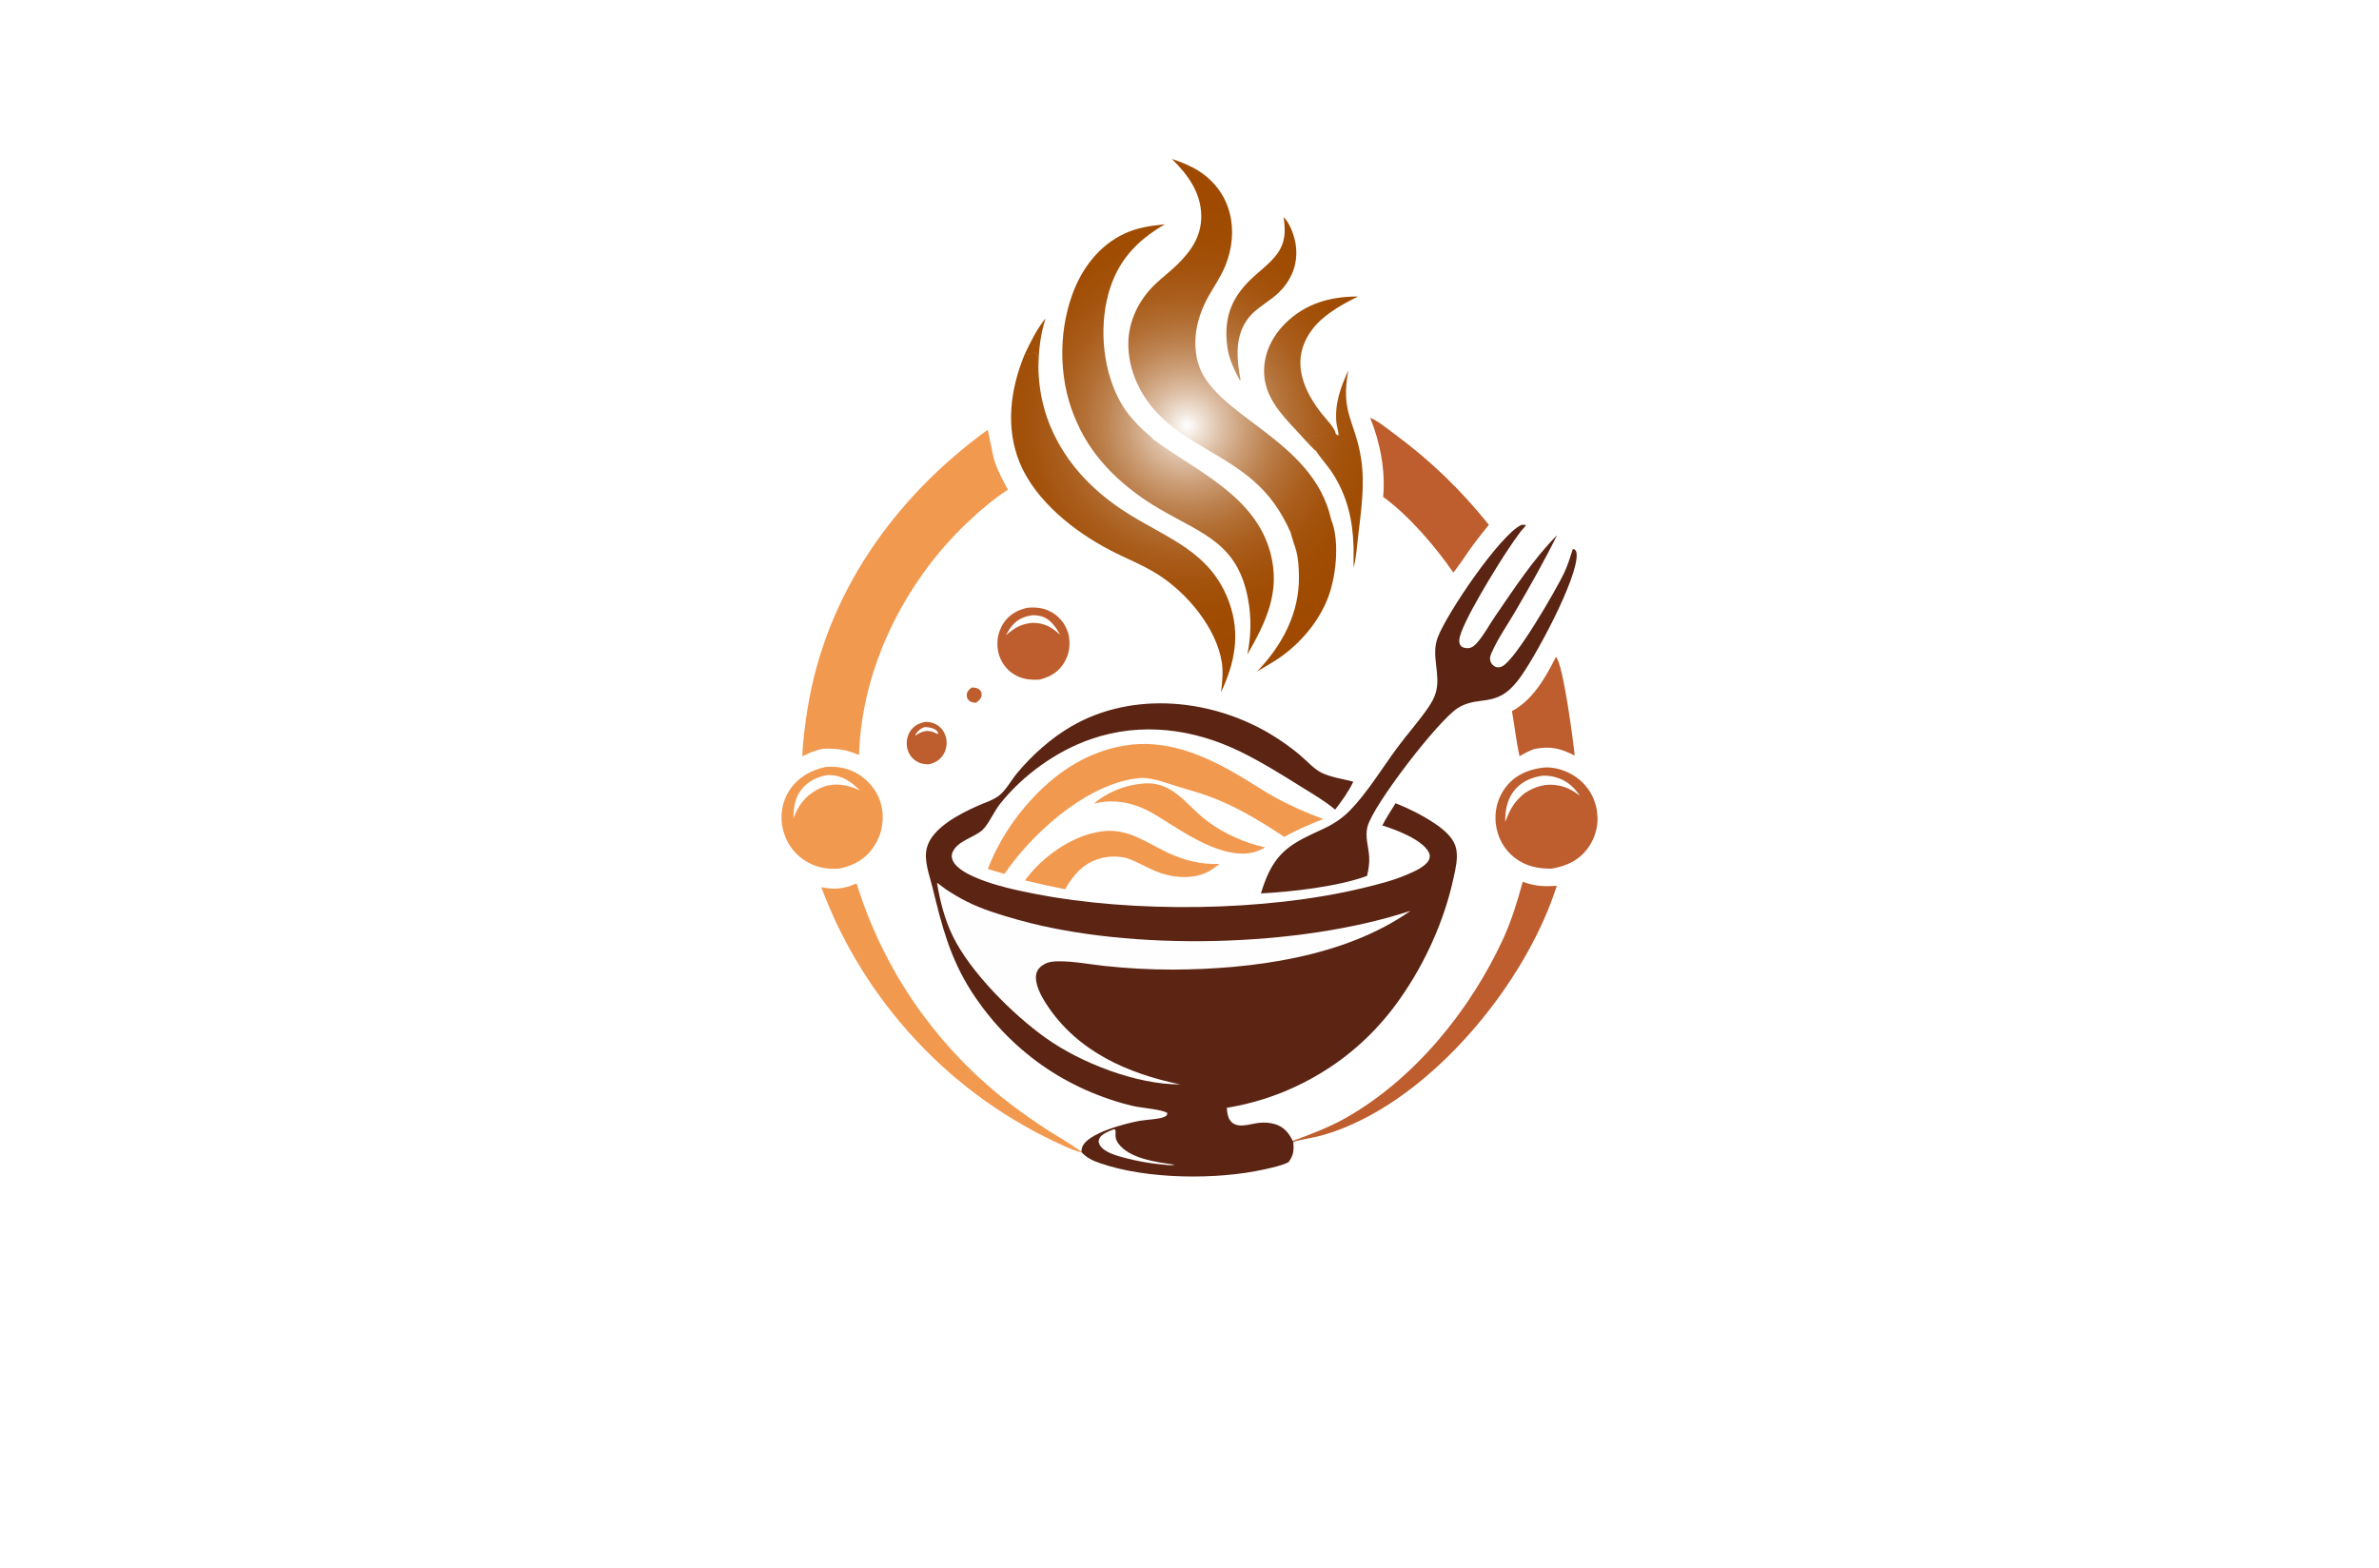 <?xml version="1.0" encoding="utf-8"?>
<!-- Generator: Adobe Illustrator 27.8.1, SVG Export Plug-In . SVG Version: 6.00 Build 0)  -->
<svg version="1.1" xmlns="http://www.w3.org/2000/svg" xmlns:xlink="http://www.w3.org/1999/xlink" x="0px" y="0px"
	 viewBox="0 0 350 230.71" style="enable-background:new 0 0 350 230.71;" xml:space="preserve">
<style type="text/css">
	.st0{fill:#3A2C00;}
	.st1{fill:#00003D;}
	.st2{fill:#F2EAC9;}
	.st3{fill:#D9F4CE;}
	.st4{fill:#FCF1C5;}
	.st5{fill:#FFFBEB;}
	.st6{fill:#E6F5FC;}
	.st7{fill:#EFFFE9;}
	.st8{fill:#FFF9E1;}
	.st9{fill:#FFFAE3;}
	.st10{fill:#E9F6FF;}
	.st11{fill:#FFF9E6;}
	.st12{fill:#FFF3C2;}
	.st13{fill:#DEFFFA;}
	.st14{fill:#FEFFE9;}
	.st15{fill:#D6FCD6;}
	.st16{fill:#E6FFE8;}
	.st17{fill:#FCF2D4;}
	.st18{fill:#F9FFE1;}
	.st19{fill:#FFFFE9;}
	.st20{fill:#191919;}
	.st21{fill:#FFFFFF;}
	.st22{fill:#FFCA55;}
	.st23{fill:#006865;}
	.st24{fill:#00AEB7;}
	.st25{fill:#EDC599;}
	.st26{fill:url(#SVGID_1_);}
	.st27{fill:#250B00;}
	.st28{fill:#FFDBD4;}
	.st29{fill:#231F20;}
	.st30{fill:#7F7F7F;}
	.st31{fill:#FFD468;}
	.st32{fill:#303030;}
	.st33{fill:#007D54;}
	.st34{fill:#EE3631;}
	.st35{fill:#2B2B2B;}
	.st36{fill:#FFB000;}
	.st37{opacity:0.35;fill:#FFFFFF;}
	.st38{fill:#E09C05;}
	.st39{fill:#A8112B;}
	.st40{fill:#FCB040;}
	.st41{fill:#3DA1D8;}
	.st42{fill:#0C8EBC;}
	.st43{fill:#EFC6A3;}
	.st44{fill:#B0DFFF;}
	.st45{fill-rule:evenodd;clip-rule:evenodd;fill:#FEFEFE;}
	.st46{fill:#006284;}
	.st47{fill:#5B5B5B;}
	.st48{fill:#EACAB0;}
	.st49{fill:#442B18;}
	.st50{fill:#663412;}
	.st51{fill:#C18B63;}
	.st52{fill:#3A1801;}
	.st53{fill:#616D0B;}
	.st54{fill:#98B11F;}
	.st55{fill:#606060;}
	.st56{fill:#E0E0E0;}
	.st57{fill-rule:evenodd;clip-rule:evenodd;fill:#FFE183;}
	.st58{fill-rule:evenodd;clip-rule:evenodd;fill:#FFA617;}
	.st59{fill:#FF6745;}
	.st60{fill-rule:evenodd;clip-rule:evenodd;fill:#63A642;}
	.st61{fill-rule:evenodd;clip-rule:evenodd;fill:#925056;}
	.st62{fill-rule:evenodd;clip-rule:evenodd;fill:#2C2F38;}
	.st63{fill:#A5A5A5;}
	.st64{fill:#FFEBB8;}
	.st65{fill:#FFA617;}
	.st66{fill:#AF121A;}
	.st67{fill:#C49718;}
	.st68{fill:#FFD961;}
	.st69{fill:#F93B00;}
	.st70{fill:#FFC02E;}
	.st71{fill:#FA6500;}
	.st72{fill:#9BB200;}
	.st73{fill:#FFF7D6;}
	.st74{fill:#3E9AFF;}
	.st75{fill:#3ED698;}
	.st76{fill:#0F935A;}
	.st77{fill:#ED1C24;}
	.st78{fill:#F68712;}
	.st79{fill:#5B0000;}
	.st80{fill-rule:evenodd;clip-rule:evenodd;fill:#FB6218;}
	.st81{fill:#795B4B;}
	.st82{fill:#513D35;}
	.st83{fill:#661F00;}
	.st84{fill:#3F0000;}
	.st85{fill-rule:evenodd;clip-rule:evenodd;fill:#FFFFFF;}
	.st86{fill:#FFC92F;}
	.st87{fill:#3D1109;}
	.st88{fill:#424241;}
	.st89{fill:none;stroke:#FFDE59;stroke-width:4;}
	.st90{fill:#FFDE59;}
	.st91{fill-rule:evenodd;clip-rule:evenodd;fill:#333231;}
	.st92{fill-rule:evenodd;clip-rule:evenodd;}
	.st93{fill:#FF6D00;}
	.st94{fill:#040507;}
	.st95{fill:#4D433A;}
	.st96{fill:#FF8B00;}
	.st97{filter:url(#Adobe_OpacityMaskFilter);}
	.st98{fill-opacity:0.3;}
	.st99{mask:url(#_x35_0ea534a37_00000039117605408314366780000006090329138646347946_);fill:#EBB22F;}
	.st100{fill:#F39200;}
	.st101{fill:#1D1D1B;}
	.st102{fill:#201F1F;}
	.st103{fill:url(#SVGID_00000114752254558881232180000004357393765772705669_);}
	.st104{fill:url(#SVGID_00000021094363452749621070000014558624347878184355_);}
	.st105{fill:url(#SVGID_00000030466119305180291780000017198293801584862361_);}
	.st106{fill:url(#SVGID_00000001647948859381685720000010852266132370574736_);}
	.st107{fill:url(#SVGID_00000124161109201790495240000004140719717345554581_);}
	.st108{fill:url(#SVGID_00000163035346900114714310000015456806394424226968_);}
	.st109{fill:url(#SVGID_00000073693395985652384960000000497541000929833867_);}
	.st110{fill:url(#SVGID_00000072245637625645979950000012593474409410558863_);}
	.st111{fill:url(#SVGID_00000026121497228983866250000011952333457612556721_);}
	.st112{fill:url(#SVGID_00000124878607260224855400000003493408440413050297_);}
	.st113{fill-rule:evenodd;clip-rule:evenodd;fill:url(#SVGID_00000123429967420408528630000015921568716386219148_);}
	.st114{fill:url(#SVGID_00000043431842458814980380000002324588345909964438_);}
	.st115{fill:url(#SVGID_00000078728513096528082500000017485071901697768361_);}
	.st116{fill:url(#SVGID_00000178884216584316374710000016890363853915331218_);}
	.st117{fill:url(#SVGID_00000074402044929443190780000015149090598811833773_);}
	.st118{fill:#F7941D;}
	.st119{fill:url(#SVGID_00000016068925698720743880000008707327303749904770_);}
	.st120{fill:#F2BA58;}
	.st121{fill:#8FD2CA;}
	.st122{fill:#8DC63F;}
	.st123{fill:#EA715E;}
	.st124{fill:url(#SVGID_00000147196359461692391660000002362498402377602443_);}
	.st125{fill:#A97C50;}
	.st126{fill:#F2F2F2;}
	.st127{fill:#096023;}
	.st128{fill:#191919;stroke:#191919;stroke-linecap:round;stroke-linejoin:round;stroke-miterlimit:10;}
	.st129{fill:#F2F2F2;stroke:#F2F2F2;stroke-linecap:round;stroke-linejoin:round;stroke-miterlimit:10;}
	.st130{fill-rule:evenodd;clip-rule:evenodd;fill:#594200;}
	.st131{fill-rule:evenodd;clip-rule:evenodd;fill:#3D1F11;}
	.st132{fill:#AA684B;}
	.st133{fill-rule:evenodd;clip-rule:evenodd;fill:#F2D6AF;}
	.st134{fill-rule:evenodd;clip-rule:evenodd;fill:#A87D46;}
	.st135{fill-rule:evenodd;clip-rule:evenodd;fill:#C10016;}
	.st136{fill-rule:evenodd;clip-rule:evenodd;fill:#8F1610;}
	.st137{fill-rule:evenodd;clip-rule:evenodd;fill:#EBEBEB;}
	.st138{fill-rule:evenodd;clip-rule:evenodd;fill:#D8D8D8;}
	.st139{fill:#530802;}
	.st140{fill:#EBA23C;}
	.st141{fill:#D5781F;}
	.st142{fill:url(#SVGID_00000135671532711927479090000002393217627900739481_);}
	.st143{fill:#972910;}
	.st144{fill:#F5B52F;}
	.st145{fill:#B34418;}
	.st146{fill:url(#SVGID_00000124850880660389020190000017224763045785593511_);}
	.st147{fill:url(#SVGID_00000073701919241650517580000011484157649565526438_);}
	.st148{fill:#764E48;}
	.st149{fill:#BE5D2D;}
	.st150{fill:#F29950;}
	.st151{fill:url(#SVGID_00000075861345990694951920000003723328083895912599_);}
	.st152{fill:#5B2413;}
	.st153{fill:#FEFEFE;}
	.st154{fill:#485359;}
	.st155{fill:#FF9369;}
	.st156{fill:url(#SVGID_00000037679694878765920110000016699742832351402113_);}
	.st157{fill:url(#SVGID_00000007407010648677772140000006639900614616900255_);}
	.st158{fill:url(#SVGID_00000021832295534381503780000009396699467743001984_);}
	.st159{fill:url(#SVGID_00000056413425552330401110000007493933074446759091_);}
	.st160{fill:url(#SVGID_00000148661479844819573110000011725407461782307518_);}
	.st161{fill:#D60980;}
	.st162{fill:url(#SVGID_00000058546802072058744560000008622459865045306027_);}
	.st163{fill-rule:evenodd;clip-rule:evenodd;fill:#CAB863;}
	.st164{fill-rule:evenodd;clip-rule:evenodd;fill:#00648E;}
	.st165{fill:url(#SVGID_00000032626359469347438960000006523247242831155348_);}
	.st166{fill:url(#SVGID_00000116226614386578746350000015458241767096940184_);}
	.st167{fill:url(#SVGID_00000059999517816131754860000012387555441596440732_);}
</style>
<g id="Layer_1">
</g>
<g id="Layer_2">
</g>
<g id="Layer_3">
</g>
<g id="Layer_4">
</g>
<g id="Layer_5">
</g>
<g id="Layer_6">
</g>
<g id="Layer_7">
</g>
<g id="Layer_8">
</g>
<g id="Layer_9">
</g>
<g id="Layer_10">
</g>
<g id="Layer_11">
</g>
<g id="Layer_12">
</g>
<g id="Layer_13">
</g>
<g id="Layer_14">
</g>
<g id="Layer_15">
	<g>
		<path class="st149" d="M144.19,101.57c-0.34-0.37-0.76-0.39-1.22-0.41c-0.34,0.24-0.67,0.52-0.73,0.97
			c-0.02,0.29,0,0.57,0.19,0.82c0.23,0.29,0.61,0.41,0.96,0.45c0.11,0,0.15,0,0.24-0.01c0.34-0.28,0.73-0.57,0.78-1.05
			C144.45,102.04,144.4,101.79,144.19,101.57z M139.17,108.49c-0.21-0.79-0.68-1.47-1.41-1.88c-0.49-0.27-1.08-0.41-1.64-0.39
			c-0.96,0.21-1.69,0.56-2.23,1.41c-0.48,0.77-0.61,1.74-0.38,2.61c0.02,0.1,0.06,0.19,0.1,0.29c0.02,0.1,0.07,0.19,0.12,0.28
			c0.04,0.1,0.09,0.18,0.15,0.27c0.05,0.09,0.11,0.17,0.17,0.24c0.06,0.09,0.13,0.16,0.21,0.23c0.06,0.07,0.15,0.15,0.22,0.21
			c0.07,0.07,0.16,0.13,0.24,0.18c0.09,0.06,0.17,0.11,0.26,0.16c0.52,0.29,1,0.33,1.57,0.37c0.94-0.18,1.68-0.58,2.22-1.41
			C139.24,110.32,139.39,109.35,139.17,108.49z M137.62,107.86c-0.39-0.2-0.67-0.27-1.12-0.3h-0.13c-0.68,0.05-1.11,0.3-1.68,0.66
			l-0.01-0.13c0.39-0.58,0.69-0.87,1.35-1.11c0.55,0.01,1.33,0.12,1.75,0.51c0.21,0.19,0.21,0.28,0.23,0.55
			C137.88,107.97,137.76,107.92,137.62,107.86z M157.31,94.09c0-0.09-0.01-0.18-0.02-0.27c-0.02-0.09-0.04-0.18-0.05-0.27
			c-0.02-0.09-0.04-0.17-0.06-0.27c-0.02-0.09-0.05-0.16-0.07-0.24c-0.02-0.09-0.05-0.17-0.09-0.24c-0.02-0.09-0.06-0.17-0.1-0.24
			c-0.04-0.09-0.07-0.16-0.11-0.24c-0.04-0.07-0.07-0.15-0.12-0.23c-0.04-0.07-0.09-0.15-0.13-0.22c-0.04-0.07-0.09-0.15-0.13-0.22
			c-0.06-0.07-0.11-0.15-0.16-0.21c-0.05-0.07-0.11-0.15-0.17-0.21c-0.05-0.06-0.11-0.13-0.17-0.19l-0.18-0.18
			c-0.06-0.06-0.12-0.12-0.19-0.17c-0.06-0.06-0.13-0.12-0.19-0.17c-0.07-0.05-0.15-0.11-0.22-0.16c-0.06-0.05-0.13-0.1-0.21-0.15
			c-0.07-0.04-0.16-0.09-0.23-0.13c-1.13-0.65-2.29-0.76-3.56-0.65c-1.51,0.35-2.7,1-3.57,2.35c-0.05,0.07-0.1,0.16-0.13,0.23
			c-0.05,0.09-0.1,0.16-0.13,0.24c-0.04,0.09-0.07,0.17-0.11,0.26c-0.04,0.07-0.07,0.16-0.11,0.24c-0.04,0.09-0.06,0.17-0.09,0.27
			c-0.04,0.09-0.06,0.17-0.09,0.26c-0.02,0.09-0.04,0.18-0.06,0.27c-0.02,0.09-0.04,0.18-0.05,0.27c-0.01,0.09-0.02,0.18-0.04,0.27
			c-0.01,0.1-0.02,0.18-0.02,0.28c-0.01,0.09-0.01,0.18-0.01,0.27v0.28c0,0.09,0.01,0.18,0.02,0.27c0,0.1,0.01,0.18,0.02,0.27
			c0.01,0.1,0.02,0.18,0.05,0.28c0.01,0.09,0.04,0.17,0.05,0.27c0.32,1.34,1.15,2.51,2.33,3.23c1.18,0.72,2.38,0.83,3.72,0.76
			c1.55-0.39,2.81-1.1,3.64-2.51c0.05-0.07,0.1-0.16,0.13-0.23c0.05-0.09,0.09-0.17,0.12-0.24c0.04-0.09,0.07-0.17,0.11-0.26
			c0.04-0.07,0.07-0.16,0.1-0.24c0.04-0.09,0.06-0.17,0.09-0.26c0.02-0.1,0.05-0.18,0.07-0.27c0.02-0.09,0.04-0.17,0.06-0.27
			c0.01-0.09,0.02-0.17,0.05-0.26c0.01-0.1,0.01-0.18,0.02-0.27c0.01-0.1,0.01-0.18,0.02-0.28v-0.54
			C157.33,94.27,157.33,94.17,157.31,94.09z M151.96,91.64c-1.69,0.13-2.75,0.76-3.98,1.85c0.24-0.44,0.5-0.9,0.82-1.3
			c0.83-1.05,1.86-1.51,3.17-1.67c0.34,0,0.72,0.04,1.06,0.12c1.46,0.34,2.25,1.56,2.95,2.78
			C154.69,92.26,153.73,91.69,151.96,91.64z"/>
		<path class="st149" d="M234.99,119.89c0-0.12-0.01-0.24-0.02-0.37c-0.02-0.12-0.04-0.24-0.06-0.37c-0.01-0.12-0.04-0.24-0.07-0.37
			c-0.02-0.11-0.05-0.23-0.09-0.35c-0.04-0.11-0.06-0.23-0.11-0.34c-0.04-0.12-0.07-0.23-0.12-0.34c-0.04-0.11-0.09-0.23-0.13-0.34
			c-0.05-0.11-0.11-0.22-0.16-0.33c-0.06-0.11-0.11-0.21-0.17-0.32c-0.06-0.11-0.12-0.21-0.18-0.32c-0.07-0.1-0.13-0.19-0.21-0.3
			c-0.07-0.1-0.15-0.19-0.22-0.29c-0.07-0.1-0.15-0.18-0.23-0.28c-0.07-0.09-0.16-0.18-0.24-0.27l-0.26-0.26
			c-0.09-0.09-0.17-0.17-0.27-0.24c-0.09-0.09-0.18-0.16-0.28-0.23c-0.1-0.09-0.19-0.16-0.29-0.22c-1.34-0.94-3.29-1.61-4.95-1.39
			c-2.08,0.27-3.98,1.07-5.31,2.75c-0.07,0.1-0.15,0.19-0.22,0.29c-0.07,0.1-0.15,0.21-0.21,0.3c-0.06,0.11-0.13,0.21-0.19,0.32
			c-0.06,0.11-0.11,0.21-0.17,0.32c-0.06,0.11-0.11,0.22-0.16,0.34c-0.05,0.11-0.1,0.22-0.15,0.33c-0.04,0.12-0.09,0.23-0.12,0.35
			c-0.04,0.11-0.07,0.23-0.11,0.34c-0.04,0.12-0.06,0.24-0.09,0.37c-0.02,0.11-0.05,0.23-0.07,0.35c-0.02,0.12-0.04,0.24-0.06,0.37
			c-0.01,0.12-0.02,0.24-0.04,0.37c0,0.12-0.01,0.24-0.01,0.37c-0.01,0.12-0.01,0.24,0,0.37c0,0.12,0,0.24,0.01,0.37
			c0.01,0.12,0.02,0.24,0.04,0.37c0.24,1.97,1.19,3.74,2.77,4.97c1.62,1.25,3.46,1.64,5.46,1.6c2.17-0.38,4.03-1.22,5.34-3.06
			c0.07-0.1,0.13-0.21,0.21-0.3c0.06-0.1,0.13-0.21,0.19-0.32c0.06-0.11,0.11-0.21,0.17-0.32c0.05-0.11,0.11-0.22,0.16-0.33
			c0.05-0.12,0.1-0.23,0.15-0.34c0.04-0.12,0.09-0.23,0.12-0.35c0.04-0.11,0.07-0.23,0.11-0.34c0.04-0.12,0.06-0.24,0.09-0.37
			c0.04-0.11,0.06-0.23,0.07-0.35c0.02-0.12,0.05-0.24,0.06-0.37c0.01-0.12,0.02-0.24,0.04-0.37c0.01-0.12,0.01-0.24,0.02-0.37
			v-0.37C235.01,120.14,235,120.02,234.99,119.89z M229.44,115.61c-1.9-0.41-3.53,0.07-5.13,1.1c-1.54,1.23-2.18,2.41-2.86,4.24
			c-0.01-1.56,0.22-3.09,1.15-4.4c1.02-1.43,2.56-2.13,4.24-2.4c0.5-0.04,1.04,0,1.54,0.1c1.8,0.35,3.05,1.35,4.06,2.84
			C231.49,116.38,230.59,115.85,229.44,115.61z M205.15,63.85c-1.08-0.8-2.34-1.85-3.57-2.39c1.46,3.61,2.27,7.75,1.91,11.65
			c3.83,2.79,7.63,7.25,10.33,11.14c0.79-1,1.5-2.06,2.23-3.12c0.94-1.35,1.95-2.63,2.99-3.91
			C214.92,72.08,210.44,67.75,205.15,63.85z M224.03,129.75c-0.78,2.81-1.62,5.63-2.84,8.3c-4.84,10.56-13.11,20.77-23.33,26.52
			c-2.45,1.36-5.04,2.34-7.66,3.3l0.06,0.17c1.15-0.41,2.51-0.54,3.69-0.84c2.44-0.62,4.74-1.58,6.97-2.73
			c12.37-6.41,23.92-20.96,28.12-34.14C227.2,130.48,225.79,130.4,224.03,129.75z M228.91,96.65c-1.5,3.01-3.39,6.35-6.47,7.98
			c0.39,2.18,0.62,4.47,1.12,6.63c0.72-0.4,1.39-0.77,2.16-1.05c2.36-0.46,3.83-0.12,5.95,0.97
			C231.47,109.14,229.98,97.68,228.91,96.65z"/>
		<path class="st150" d="M167.83,115.33c4.71-0.63,6.58,3.13,9.87,5.56c2.37,1.75,5.53,3.2,8.43,3.79c-0.09,0.05-0.18,0.1-0.27,0.15
			c-1.97,1.08-3.95,0.89-6.03,0.3c-3.5-1.05-6.57-3.23-9.65-5.12c-2.92-1.79-5.88-2.57-9.26-1.77c0.24-0.2,0.5-0.4,0.75-0.58
			c0.26-0.18,0.52-0.36,0.79-0.52c0.27-0.16,0.55-0.32,0.83-0.46c0.28-0.14,0.57-0.28,0.86-0.4c0.29-0.12,0.59-0.24,0.89-0.34
			c0.3-0.1,0.6-0.19,0.91-0.27c0.31-0.08,0.62-0.15,0.93-0.2C167.2,115.41,167.52,115.36,167.83,115.33z M162.52,122.28
			c3.63-0.3,6.25,1.77,9.36,3.22c2.37,1.11,4.88,1.73,7.51,1.62c-0.59,0.49-1.18,0.93-1.88,1.26c-2.29,1.08-5.29,0.75-7.56-0.22
			c-1.37-0.58-2.65-1.36-4.05-1.85l-0.17-0.06c-1.26-0.28-2.53-0.3-3.78,0.04c-2.53,0.69-3.98,2.36-5.25,4.56
			c-1.98-0.39-3.95-0.83-5.91-1.31c0.21-0.28,0.42-0.55,0.65-0.83C154.07,125.52,158.32,122.68,162.52,122.28z M166.5,109.56
			c5.93-0.62,11.4,1.93,16.36,4.89c1.52,0.91,2.99,1.9,4.53,2.76c2.31,1.29,4.79,2.38,7.27,3.3c-1.99,0.81-3.84,1.58-5.72,2.63
			c-3.65-2.4-7.18-4.58-11.32-6.06c-1.44-0.51-2.91-0.9-4.37-1.35c-1.83-0.56-3.29-1.2-5.25-1.27c-0.54,0.06-1.08,0.1-1.61,0.2
			c-7.16,1.34-14.59,8.04-18.61,13.92c-0.82-0.21-1.64-0.48-2.45-0.72c0.28-0.73,0.59-1.45,0.93-2.16c0.34-0.71,0.7-1.4,1.09-2.08
			c0.39-0.68,0.8-1.35,1.24-2c0.44-0.65,0.9-1.28,1.38-1.9C154.22,114.37,159.56,110.36,166.5,109.56z"/>
		<path class="st150" d="M146.26,67.66c-0.19-0.62-0.87-4.25-0.93-4.34l-0.1-0.02c-13.71,9.97-23.77,24.19-26.45,41.15
			c-0.35,2.24-0.67,4.57-0.74,6.84c0.99-0.51,1.9-0.87,2.99-1.11c2.05-0.09,3.46,0.11,5.35,0.91c0.39-12.84,6.73-25.51,16-34.26
			c1.85-1.75,3.76-3.38,5.9-4.78C147.51,70.61,146.74,69.22,146.26,67.66z M129.86,119.8c-0.01-0.13-0.01-0.26-0.04-0.39
			c-0.01-0.12-0.02-0.26-0.05-0.38c-0.02-0.12-0.05-0.26-0.07-0.38c-0.44-1.99-1.68-3.64-3.4-4.72c-1.45-0.9-3.11-1.21-4.79-1.08
			c-2.17,0.44-4.09,1.52-5.34,3.39c-1.08,1.62-1.43,3.66-1.04,5.54c0.4,1.96,1.5,3.67,3.18,4.78c1.58,1.04,3.36,1.43,5.24,1.23
			c2.12-0.45,3.81-1.39,5.02-3.24c0.07-0.11,0.15-0.22,0.21-0.33c0.07-0.11,0.13-0.22,0.19-0.33c0.06-0.12,0.11-0.23,0.17-0.35
			c0.05-0.11,0.1-0.23,0.15-0.35c0.05-0.11,0.1-0.23,0.15-0.35c0.04-0.12,0.07-0.24,0.11-0.37c0.04-0.12,0.07-0.26,0.11-0.38
			c0.02-0.12,0.05-0.24,0.07-0.38c0.02-0.12,0.05-0.24,0.06-0.38c0.02-0.12,0.04-0.26,0.05-0.38c0.01-0.13,0.01-0.26,0.02-0.39
			v-0.39C129.88,120.05,129.88,119.92,129.86,119.8z M123.77,115.48c-1.94-0.22-3.42,0.46-4.89,1.62c-1.08,1.01-1.61,1.94-2.16,3.31
			c0.05-1.51,0.19-2.96,1.16-4.2c0.96-1.25,2.41-1.96,3.95-2.17c2.11,0.02,3.24,0.88,4.7,2.27
			C125.65,115.91,124.73,115.59,123.77,115.48z M159.1,169.47l-0.1-0.07c-1.41-1.04-2.97-1.91-4.45-2.85
			c-2.03-1.29-4.01-2.67-5.92-4.13c-0.33-0.26-0.66-0.51-0.99-0.77c-0.33-0.27-0.66-0.52-0.97-0.79c-0.33-0.27-0.65-0.54-0.96-0.82
			c-0.32-0.27-0.63-0.55-0.94-0.83c-0.32-0.28-0.62-0.56-0.93-0.84c-0.32-0.29-0.62-0.57-0.91-0.87c-0.3-0.29-0.6-0.58-0.9-0.88
			c-0.29-0.3-0.58-0.6-0.88-0.9c-0.28-0.3-0.57-0.61-0.85-0.91c-0.28-0.32-0.56-0.62-0.84-0.94c-0.28-0.32-0.55-0.62-0.83-0.95
			c-0.27-0.32-0.54-0.63-0.8-0.96c-0.27-0.32-0.52-0.65-0.78-0.97c-0.27-0.33-0.51-0.66-0.77-1c-0.26-0.33-0.5-0.67-0.76-1
			c-0.24-0.34-0.49-0.68-0.72-1.02c-0.24-0.35-0.48-0.69-0.71-1.04c-0.23-0.35-0.46-0.71-0.69-1.06c-0.22-0.35-0.45-0.71-0.67-1.06
			c-0.22-0.35-0.43-0.72-0.65-1.07c-0.21-0.37-0.41-0.73-0.62-1.1c-0.21-0.37-0.4-0.73-0.61-1.1c-0.19-0.37-0.39-0.74-0.57-1.11
			c-0.19-0.38-0.38-0.76-0.57-1.12c-0.18-0.38-0.35-0.76-0.54-1.13c-0.17-0.39-0.34-0.77-0.51-1.15c-0.17-0.39-0.34-0.77-0.5-1.16
			c-0.16-0.39-0.32-0.77-0.48-1.16c-0.15-0.39-0.3-0.78-0.45-1.18c-0.15-0.39-0.28-0.78-0.43-1.18c-0.13-0.39-0.27-0.78-0.4-1.18
			c-0.13-0.4-0.26-0.79-0.38-1.19c-1.78,0.82-3.29,0.96-5.2,0.56c0.19,0.52,0.4,1.05,0.61,1.56c0.21,0.52,0.43,1.04,0.65,1.55
			c0.22,0.52,0.44,1.02,0.68,1.54c0.23,0.51,0.46,1.01,0.72,1.51c0.24,0.51,0.49,1,0.76,1.5c0.26,0.5,0.51,0.99,0.79,1.47
			c0.27,0.49,0.55,0.97,0.83,1.46c0.28,0.48,0.57,0.96,0.87,1.44c0.29,0.46,0.58,0.94,0.9,1.41c0.3,0.46,0.61,0.93,0.93,1.39
			c0.32,0.45,0.65,0.91,0.97,1.36c0.33,0.45,0.66,0.9,1,1.34c0.34,0.44,0.69,0.88,1.04,1.32c0.35,0.44,0.71,0.87,1.07,1.29
			c0.37,0.43,0.73,0.84,1.1,1.27c0.38,0.41,0.76,0.83,1.13,1.23c0.39,0.41,0.77,0.82,1.16,1.21c0.4,0.4,0.79,0.79,1.19,1.18
			c0.4,0.39,0.82,0.77,1.22,1.15c0.41,0.38,0.83,0.76,1.25,1.12c0.41,0.37,0.84,0.73,1.28,1.08c0.43,0.35,0.85,0.71,1.29,1.06
			c0.44,0.34,0.89,0.68,1.33,1.02c0.45,0.33,0.9,0.66,1.35,0.99c0.46,0.32,0.93,0.63,1.39,0.95c0.46,0.32,0.93,0.62,1.39,0.93
			c0.48,0.29,0.95,0.58,1.43,0.88c0.48,0.29,0.96,0.57,1.45,0.85c0.49,0.28,0.97,0.55,1.46,0.82c0.49,0.26,0.99,0.52,1.49,0.77
			c0.5,0.26,1,0.5,1.5,0.74c0.51,0.24,1.01,0.48,1.52,0.71c0.83,0.37,1.68,0.73,2.57,0.94L159.1,169.47z"/>
		<radialGradient id="SVGID_1_" cx="174.621" cy="62.627" r="33.237" gradientUnits="userSpaceOnUse">
			<stop  offset="0" style="stop-color:#FFFFFF"/>
			<stop  offset="0.076" style="stop-color:#EDDED0"/>
			<stop  offset="0.166" style="stop-color:#DBBBA0"/>
			<stop  offset="0.262" style="stop-color:#CB9D75"/>
			<stop  offset="0.36" style="stop-color:#BD8351"/>
			<stop  offset="0.464" style="stop-color:#B26E33"/>
			<stop  offset="0.573" style="stop-color:#AA5E1D"/>
			<stop  offset="0.691" style="stop-color:#A4530D"/>
			<stop  offset="0.823" style="stop-color:#A04C03"/>
			<stop  offset="1" style="stop-color:#9F4A00"/>
		</radialGradient>
		<path class="st26" d="M153.82,46.85c-0.74,2.36-1.02,4.67-1.04,7.13c-0.36-0.64,0.16-1.45-0.4-2.11
			c-0.39-0.03-0.58,0.16-0.95,0.28c-0.27,0.09-0.39,0.03-0.64-0.09C151.63,50.28,152.56,48.39,153.82,46.85z M188.84,31.96
			c0.89,0.78,1.54,2.66,1.75,3.81c0.57,3.25-0.81,6.11-3.4,8.09c-1.34,1.03-2.79,1.84-3.77,3.27c-1.8,2.64-1.46,5.86-0.9,8.82
			l-0.17-0.08c-0.76-1.43-1.55-3.1-1.77-4.72c-0.63-4.53,0.67-7.6,4.03-10.59c1.11-0.99,2.36-1.95,3.25-3.15
			C189.13,35.67,189.16,33.98,188.84,31.96z M198.37,54.5c-1.2,6.29,1.02,7.41,1.88,13.01c0.58,3.78-0.01,7.7-0.45,11.47
			c-0.17,1.51-0.29,3.08-0.64,4.56c-0.06-1.06,0.01-2.12-0.03-3.19c-0.12-3.89-0.94-7.36-3.06-10.68c-0.76-1.18-1.74-2.2-2.49-3.36
			c0.08-0.53-0.97-0.94-1.04-1.59c0.07-0.15,0.13-0.22,0.27-0.31c0.32-0.24,0.89-0.23,1.27-0.37c0.42-0.15,0.82-0.48,1.25-0.57
			c0.27-0.06,0.5-0.01,0.76,0.04c0.11,0.12,0.2,0.21,0.34,0.3c0.03,0.02,0.06,0.04,0.09,0.05l0.37,0.24
			c0.12-0.42-0.22-1.33-0.27-1.81C196.33,59.44,197.2,57.06,198.37,54.5z M193.58,66.31c-0.16-0.07-0.09-0.02-0.25-0.18
			c-0.9-0.88-1.72-1.84-2.58-2.76c-2.35-2.5-4.78-5.09-4.78-8.75c0-2.72,1.24-5.18,3.15-7.06c2.92-2.9,6.64-3.95,10.68-3.93
			c-2.83,1.39-5.92,3.13-7.49,5.99c-2.22,4.01-0.4,8.04,2.2,11.32c0.56,0.71,1.8,1.92,1.99,2.79c0.01,0.04,0.01,0.09,0.01,0.13
			c-0.03-0.02-0.06-0.04-0.09-0.05c-0.14-0.09-0.23-0.18-0.34-0.3c-0.26-0.05-0.49-0.1-0.76-0.04c-0.42,0.09-0.83,0.42-1.25,0.57
			c-0.38,0.13-0.94,0.13-1.27,0.37c-0.13,0.1-0.2,0.17-0.27,0.31C192.61,65.37,193.66,65.79,193.58,66.31z M150.78,52.07
			c0.25,0.12,0.37,0.18,0.64,0.09c0.36-0.12,0.55-0.31,0.95-0.28c0.56,0.66,0.04,1.47,0.4,2.11c0,0.5,0.02,1.01,0.06,1.51
			c0.04,0.5,0.09,1,0.16,1.5c0.07,0.5,0.15,0.99,0.25,1.49c0.1,0.49,0.22,0.98,0.35,1.47c0.13,0.49,0.28,0.97,0.44,1.44
			c0.16,0.48,0.34,0.95,0.54,1.41c0.19,0.46,0.4,0.92,0.63,1.37c0.22,0.45,0.46,0.9,0.71,1.33c2.3,4.02,5.7,7.25,9.56,9.75
			c6.14,3.98,12.68,5.77,15.41,13.49c1.62,4.58,0.78,8.83-1.25,13.12c0.19-1.39,0.34-2.99,0.13-4.38
			c-0.79-5.1-5.13-10.24-9.37-12.94c-2.19-1.4-4.69-2.36-7-3.56c-5.3-2.74-11.03-7.26-13.36-12.88
			C147.87,62.87,148.65,57.19,150.78,52.07z M158.47,62.22c-2.68-5.76-2.87-12.9-0.72-18.86c1.39-3.85,3.93-7.23,7.7-8.99
			c1.9-0.89,3.87-1.16,5.94-1.37c-4.25,2.45-7.08,5.54-8.36,10.37c-1.36,5.17-0.73,11.46,1.99,16.1c0.85,1.45,2.01,2.72,3.23,3.87
			c0.44,0.41,1.04,0.84,1.41,1.3c6.42,4.73,15.01,8.3,17.25,16.73c1.51,5.69-0.64,10.13-3.41,14.95c0.07-0.33,0.13-0.67,0.19-1.01
			c0.05-0.34,0.1-0.68,0.14-1.02c0.04-0.34,0.07-0.68,0.09-1.02c0.02-0.34,0.03-0.68,0.04-1.02c0-0.34,0-0.68-0.01-1.02
			c-0.01-0.34-0.03-0.68-0.06-1.02c-0.03-0.34-0.07-0.68-0.11-1.02c-0.04-0.34-0.1-0.68-0.16-1.01c-1.51-8.15-6.5-9.53-12.91-13.23
			C165.58,71.99,160.85,67.71,158.47,62.22z M172.41,23.39c1.38,0.46,2.71,0.98,3.94,1.76c4.85,3.1,6.01,8.77,3.93,13.93
			c-0.61,1.52-1.53,2.85-2.34,4.26c-1.71,2.96-2.59,6.35-1.77,9.74c1.98,8.15,16.97,11.23,19.67,23.36
			c1.33,3.29,0.72,8.71-0.63,11.93c-1.41,3.36-3.99,6.35-6.97,8.42c-1.06,0.73-2.21,1.35-3.31,2.02c3.69-3.8,6.26-8.61,6.17-14.03
			c-0.02-1.22-0.08-2.6-0.41-3.77c-0.25-0.9-0.61-1.78-0.82-2.68c-3-6.72-6.96-9.07-13.03-12.64c-2.22-1.31-4.36-2.68-6.2-4.52
			c-2.82-2.82-4.67-6.62-4.64-10.66c0.02-3.24,1.55-6.37,3.87-8.61c1.1-1.07,2.34-1.98,3.43-3.06c2.01-2,3.44-4.12,3.43-7.03
			C176.72,28.35,174.74,25.69,172.41,23.39z"/>
		<path class="st152" d="M223.84,77.23c0.24-0.02,0.44-0.02,0.68,0.02c-0.26,0.39-0.62,0.72-0.9,1.1c-0.59,0.77-1.14,1.6-1.68,2.4
			c-1.36,2.01-7.14,11.22-7.25,13.43c-0.02,0.32,0.04,0.67,0.28,0.9c0.22,0.21,0.59,0.28,0.89,0.29c0.58,0.02,1.01-0.3,1.38-0.71
			c1.08-1.2,1.88-2.76,2.8-4.09c2.83-4.1,5.53-8.27,9.04-11.83c-1.89,3.83-4.04,7.62-6.2,11.31c-1.12,1.92-2.49,3.87-3.39,5.9
			c-0.19,0.43-0.38,0.9-0.21,1.36c0.12,0.35,0.38,0.65,0.72,0.8c0.32,0.14,0.67,0.09,0.98-0.05c1.98-0.91,7.93-11.24,9.12-13.72
			c0.56-1.17,0.89-2.31,1.29-3.54l0.26,0.03c0.2,0.2,0.27,0.32,0.3,0.61c0.37,3.39-6.38,15.89-8.7,18.77
			c-1.59,1.97-2.87,2.65-5.42,2.92c-1.2,0.15-2.27,0.38-3.31,1.02c-2.89,1.78-12.56,14.37-13.34,17.51
			c-0.37,1.51,0.15,2.85,0.25,4.34c0.07,0.99-0.08,1.92-0.31,2.88c-4.23,1.58-11.15,2.35-15.61,2.58c0.15-0.51,0.32-1.01,0.5-1.51
			c1.79-4.87,4.28-5.96,8.65-7.98c1.5-0.69,2.81-1.55,3.96-2.73c2.48-2.53,4.78-6.28,6.92-9.19c1.48-2,3.17-3.87,4.57-5.92
			c0.48-0.7,0.9-1.41,1.13-2.23c0.77-2.72-0.75-5.38,0.28-8.1C212.84,90.28,220.69,78.67,223.84,77.23z M159.1,169.48
			c0-0.24,0.04-0.46,0.12-0.69c0.76-2.09,6.51-3.52,8.46-3.87c0.87-0.16,3.14-0.25,3.75-0.64c0.26-0.17,0.27-0.21,0.31-0.5
			c-0.7-0.53-3.79-0.76-4.85-1c-0.31-0.07-0.61-0.14-0.91-0.22c-0.3-0.08-0.61-0.16-0.91-0.24c-0.3-0.08-0.6-0.17-0.9-0.27
			c-0.3-0.09-0.6-0.19-0.89-0.29c-0.3-0.1-0.59-0.2-0.89-0.31c-0.29-0.11-0.59-0.22-0.88-0.33c-0.29-0.11-0.58-0.23-0.87-0.35
			c-0.29-0.12-0.58-0.24-0.86-0.37c-0.29-0.13-0.57-0.26-0.85-0.39c-0.28-0.13-0.56-0.27-0.84-0.41c-0.28-0.14-0.56-0.29-0.83-0.43
			c-0.28-0.15-0.55-0.3-0.82-0.45c-0.27-0.15-0.54-0.31-0.81-0.47c-0.27-0.16-0.53-0.33-0.8-0.49c-0.26-0.17-0.53-0.34-0.79-0.51
			c-0.26-0.17-0.52-0.35-0.77-0.53c-0.26-0.18-0.51-0.36-0.76-0.55c-0.25-0.19-0.5-0.38-0.75-0.57c-0.25-0.19-0.49-0.39-0.73-0.59
			c-0.24-0.2-0.48-0.4-0.72-0.6c-0.24-0.2-0.47-0.41-0.7-0.62c-0.23-0.21-0.46-0.42-0.69-0.64c-0.23-0.21-0.45-0.43-0.67-0.65
			c-0.22-0.22-0.44-0.44-0.66-0.67c-0.22-0.23-0.43-0.45-0.64-0.69c-0.21-0.23-0.42-0.46-0.62-0.7c-0.21-0.24-0.41-0.47-0.61-0.72
			c-0.2-0.24-0.4-0.48-0.59-0.73c-0.19-0.25-0.38-0.49-0.57-0.74c-0.19-0.25-0.37-0.5-0.55-0.76c-0.18-0.25-0.36-0.51-0.54-0.77
			c-0.18-0.26-0.35-0.52-0.52-0.78c-3.24-5.08-4.36-9.65-5.77-15.39c-0.43-1.77-1.29-3.93-0.83-5.76c0.74-2.99,4.96-5.09,7.52-6.23
			c1.04-0.46,2.4-0.87,3.26-1.62c0.98-0.85,1.67-2.17,2.5-3.17c2.2-2.65,5.01-5.16,7.99-6.89c9.13-5.3,20.96-4.04,29.74,1.41
			c1.31,0.81,2.59,1.74,3.78,2.72c1.02,0.84,2.14,2.14,3.31,2.71c1.35,0.65,3.18,0.91,4.65,1.3c-0.7,1.47-1.68,2.82-2.67,4.11
			c-1.53-1.29-3.3-2.3-4.99-3.36c-2.92-1.82-5.85-3.65-8.94-5.16c-6.91-3.39-14.63-4.41-22.01-1.85
			c-5.11,1.77-10.03,5.32-13.39,9.56c-0.84,1.06-1.68,3-2.55,3.8c-1.26,1.15-3.66,1.57-4.41,3.28c-0.17,0.39-0.15,0.78,0.01,1.17
			c0.55,1.31,2.55,2.22,3.81,2.73c2.62,1.05,5.5,1.68,8.27,2.22c14.44,2.83,33.87,2.62,48.23-0.84c2.23-0.54,4.49-1.1,6.6-2.01
			c0.99-0.43,2.86-1.21,3.23-2.31c0.12-0.34,0.06-0.68-0.11-0.99c-0.98-1.85-4.92-3.34-6.81-3.9c0.57-1.13,1.29-2.2,1.95-3.28
			c1.95,0.77,3.96,1.78,5.7,2.94c1.38,0.92,2.93,2.17,3.24,3.89c0.24,1.31-0.12,2.82-0.4,4.1c-1.35,6.31-4.22,12.67-7.95,17.92
			c-0.18,0.26-0.37,0.52-0.56,0.78c-0.19,0.26-0.38,0.52-0.58,0.77c-0.2,0.25-0.4,0.51-0.6,0.75c-0.2,0.25-0.41,0.5-0.62,0.74
			c-0.21,0.24-0.42,0.49-0.64,0.72c-0.22,0.24-0.43,0.47-0.65,0.71c-0.22,0.23-0.45,0.46-0.67,0.69c-0.23,0.23-0.46,0.45-0.69,0.67
			c-0.23,0.22-0.47,0.44-0.71,0.66c-0.24,0.22-0.48,0.43-0.72,0.64c-0.24,0.21-0.49,0.42-0.74,0.62c-0.25,0.2-0.5,0.4-0.75,0.6
			c-0.25,0.2-0.51,0.39-0.77,0.58c-0.26,0.19-0.52,0.38-0.78,0.56c-0.26,0.18-0.53,0.37-0.8,0.54c-0.27,0.18-0.54,0.35-0.81,0.52
			c-0.27,0.17-0.55,0.34-0.82,0.5c-0.28,0.16-0.55,0.33-0.83,0.48c-0.28,0.16-0.56,0.31-0.85,0.46c-0.28,0.15-0.57,0.3-0.86,0.44
			c-0.29,0.14-0.58,0.28-0.87,0.42c-0.29,0.14-0.58,0.27-0.88,0.4c-0.29,0.13-0.59,0.25-0.89,0.38c-0.3,0.12-0.6,0.24-0.9,0.35
			c-0.3,0.11-0.6,0.22-0.91,0.33c-0.3,0.11-0.61,0.21-0.91,0.31c-0.31,0.1-0.61,0.19-0.92,0.28c-0.31,0.09-0.62,0.18-0.93,0.26
			c-0.31,0.08-0.62,0.16-0.93,0.24c-0.31,0.08-0.63,0.15-0.94,0.21c-0.31,0.07-0.63,0.13-0.94,0.19c-0.32,0.06-0.63,0.12-0.95,0.17
			c0.04,0.57,0.1,1.2,0.39,1.7c0.89,1.53,2.91,0.68,4.28,0.52c0.82-0.1,1.69-0.05,2.48,0.2c1.3,0.42,1.97,1.29,2.56,2.45l0.07,0.17
			c0.11,1.25,0.05,1.92-0.7,2.96c-1.11,0.54-2.37,0.79-3.57,1.06c-7.04,1.57-17.28,1.46-24.12-0.9c-1.03-0.35-1.98-0.78-2.73-1.59
			L159.1,169.48z"/>
		<path class="st153" d="M163.83,166.18c0.08,0.02,0.2-0.02,0.23,0.05c0.22,0.42-0.22,1.08,0.45,2c1.64,2.27,5.71,2.79,8.29,3.14
			c-0.5,0.17-1.22,0.03-1.75-0.02c-2.19-0.19-4.53-0.64-6.64-1.28c-0.88-0.27-2.31-0.82-2.68-1.73c-0.12-0.29-0.13-0.49-0.01-0.78
			C162.02,166.84,163.16,166.46,163.83,166.18z M137.85,129.9c0.47,0.29,0.88,0.67,1.34,0.98c0.97,0.65,1.98,1.24,3.03,1.77
			c2.32,1.17,4.98,1.97,7.47,2.67c16.68,4.7,41.46,4.1,57.83-1.3c-9.7,6.84-23.4,8.6-34.96,8.65c-3.37,0-6.73-0.18-10.08-0.54
			c-2.2-0.24-4.46-0.69-6.67-0.68c-0.86,0-1.54,0.05-2.3,0.5c-0.51,0.3-0.89,0.73-1.04,1.31c-0.35,1.43,0.77,3.43,1.54,4.59
			c4.52,6.87,11.88,10.12,19.63,11.71c-6.4,0.05-14.66-3.16-19.83-6.86c-4.85-3.47-11.07-9.67-13.66-15.01
			C138.96,135.21,138.3,132.61,137.85,129.9z"/>
	</g>
</g>
</svg>
